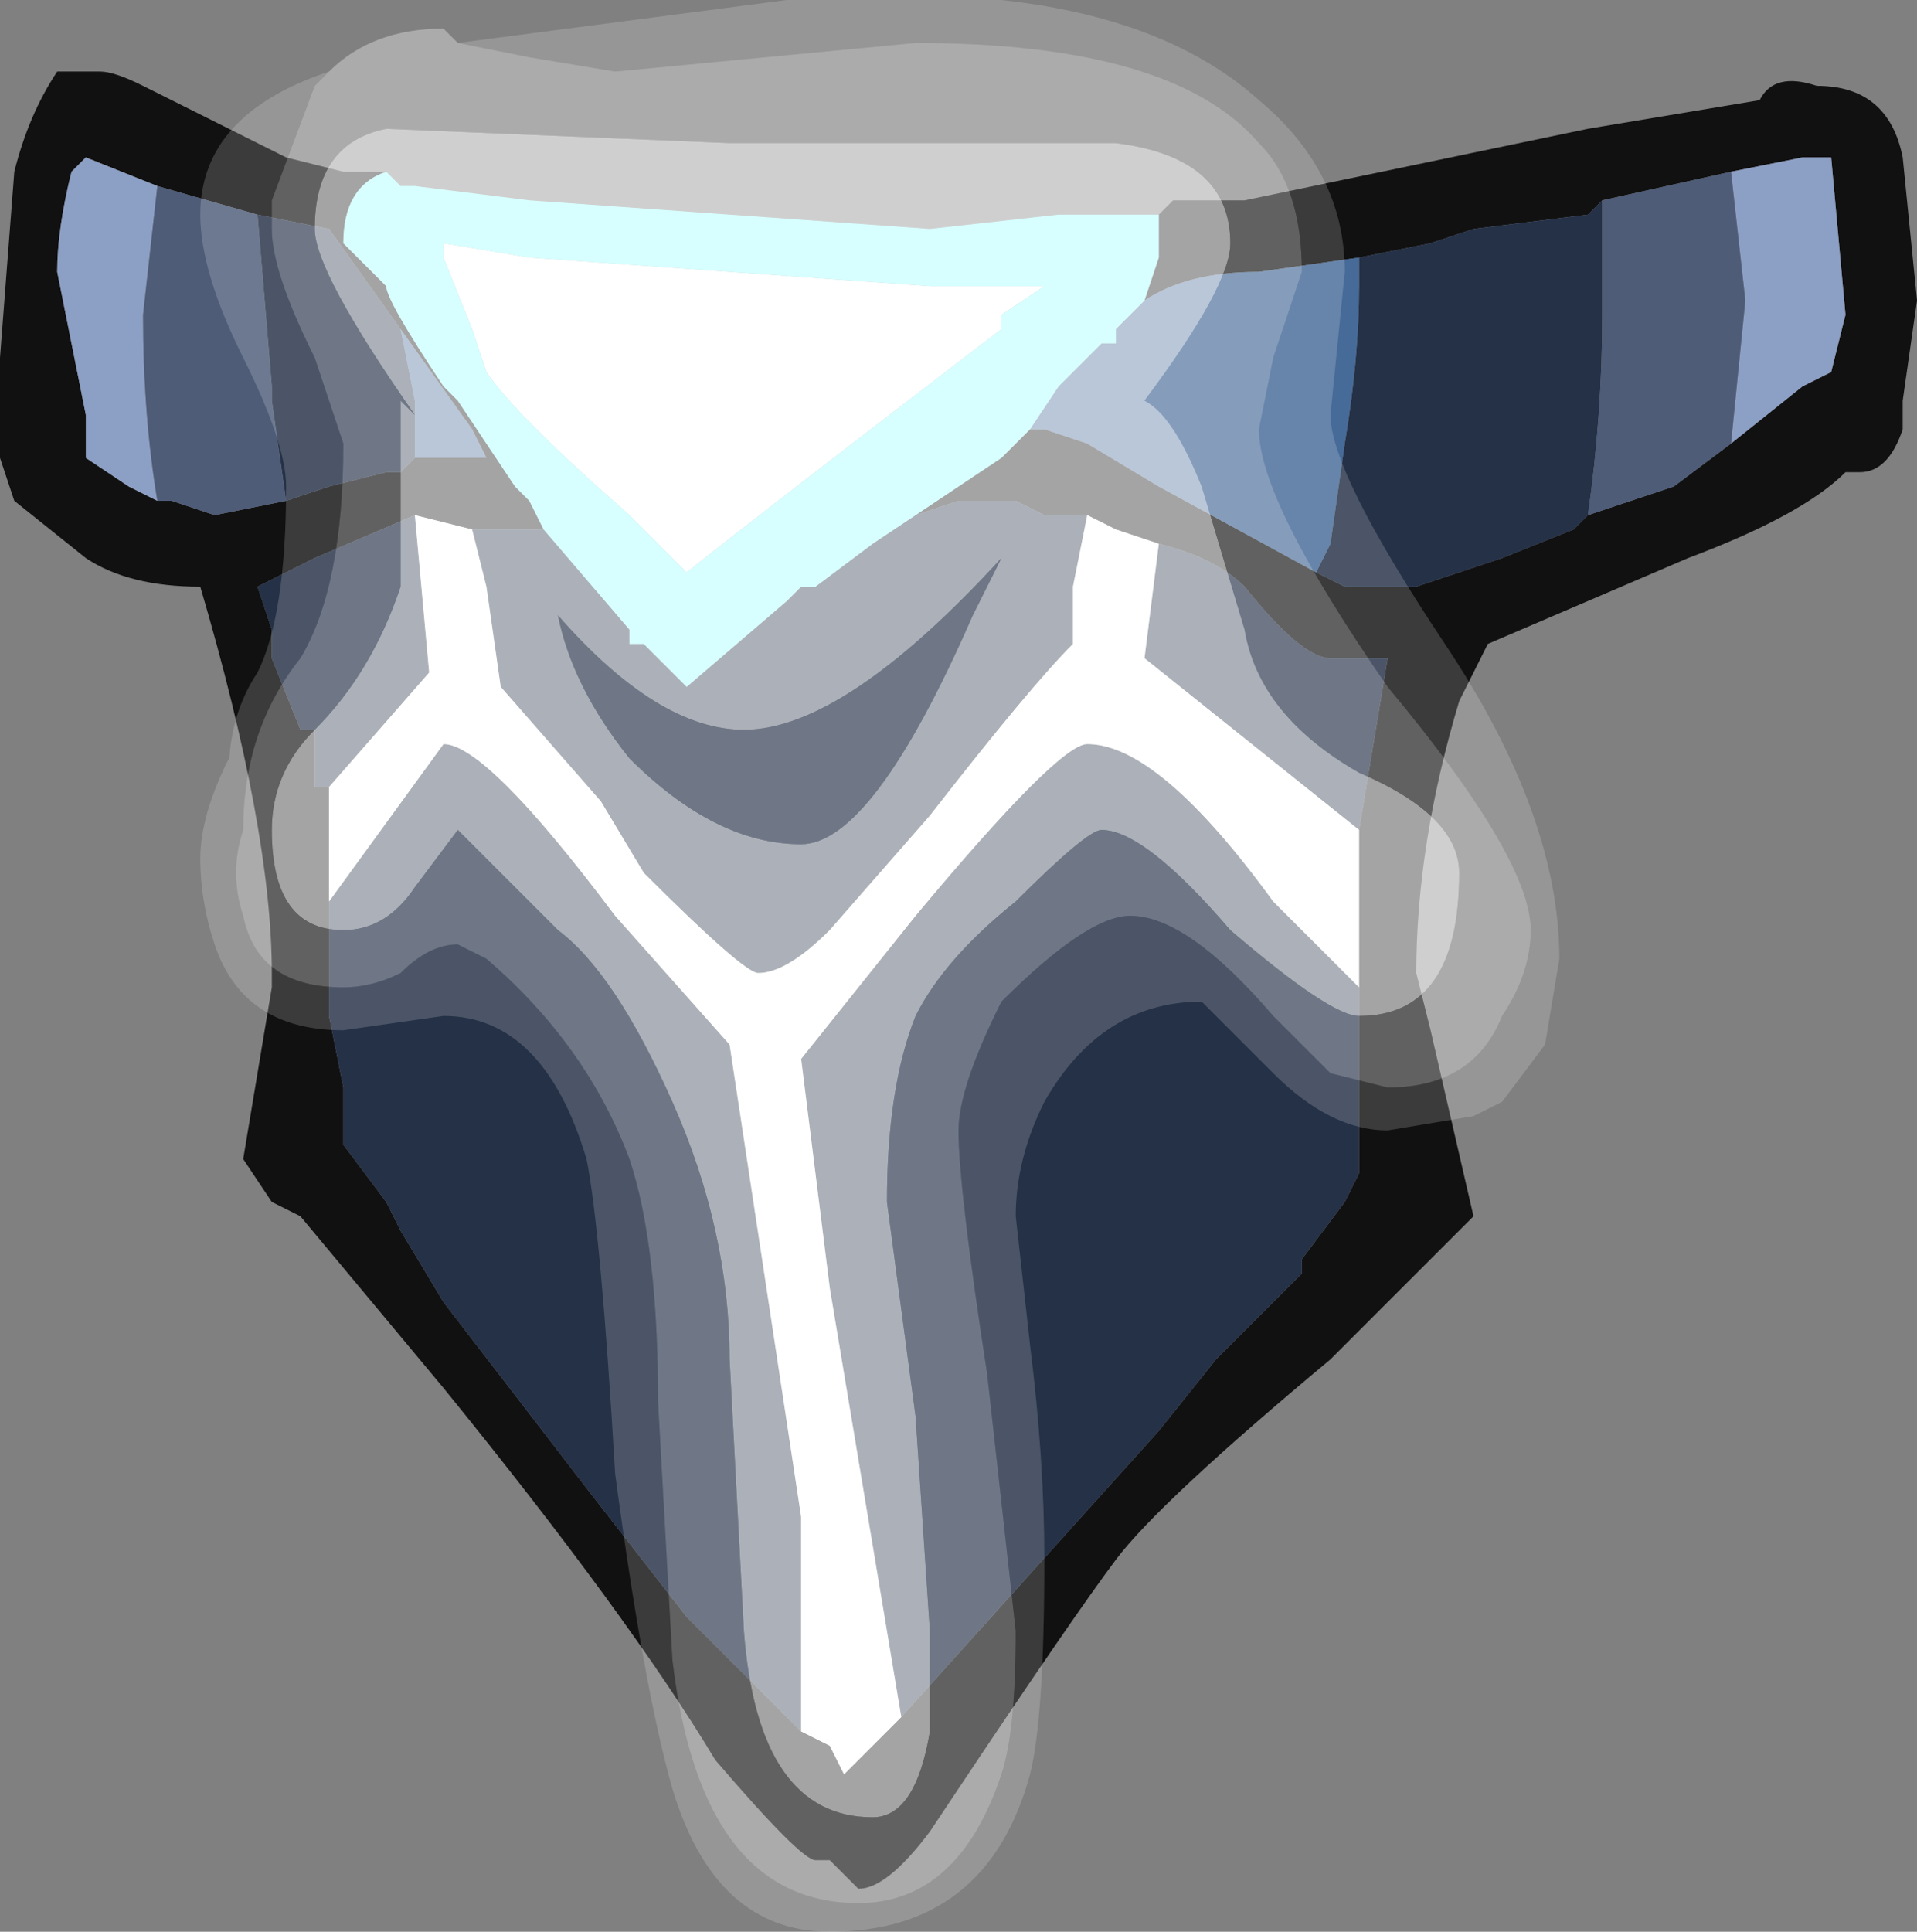 <?xml version="1.0" encoding="UTF-8" standalone="no"?>
<svg xmlns:ffdec="https://www.free-decompiler.com/flash" xmlns:xlink="http://www.w3.org/1999/xlink" ffdec:objectType="frame" height="47.25px" width="46.9px" xmlns="http://www.w3.org/2000/svg">
  <rect width="100%" height="100%" fill="#808080" stroke="none"/>
  <g transform="matrix(1.0, 0.0, 0.0, 1.0, 22.75, 14.7)">
    <use ffdec:characterId="13" height="6.75" transform="matrix(7.0, 0.0, 0.0, 7.0, -22.75, -14.7)" width="6.7" xlink:href="#shape0"/>
  </g>
  <defs>
    <g id="shape0" transform="matrix(1.0, 0.0, 0.0, 1.0, 3.25, 2.1)">
      <path d="M1.5 -1.2 L1.15 -1.15 Q0.9 -1.15 0.75 -1.05 L0.8 -1.2 0.8 -1.35 0.85 -1.4 1.1 -1.4 2.3 -1.65 2.9 -1.75 Q2.95 -1.85 3.1 -1.8 3.35 -1.8 3.4 -1.55 L3.45 -1.05 3.4 -0.7 3.4 -0.6 Q3.35 -0.45 3.25 -0.45 L3.2 -0.45 Q3.05 -0.3 2.65 -0.15 L1.95 0.15 1.85 0.35 Q1.7 0.85 1.7 1.3 L1.75 1.5 1.9 2.15 1.4 2.65 Q0.8 3.15 0.65 3.35 0.5 3.55 0.1 4.15 L0.0 4.3 Q-0.15 4.5 -0.25 4.5 L-0.35 4.4 -0.4 4.4 Q-0.45 4.4 -0.75 4.05 -1.05 3.55 -1.7 2.75 L-2.2 2.15 -2.3 2.1 -2.4 1.95 -2.3 1.35 -2.3 1.3 Q-2.3 0.8 -2.55 -0.05 -2.8 -0.05 -2.95 -0.15 L-3.2 -0.35 -3.25 -0.5 -3.25 -0.85 -3.2 -1.5 Q-3.15 -1.7 -3.05 -1.85 L-2.9 -1.85 Q-2.85 -1.85 -2.75 -1.8 L-2.25 -1.55 -2.05 -1.5 -1.9 -1.5 Q-2.05 -1.45 -2.05 -1.25 L-1.9 -1.1 Q-1.9 -1.05 -1.7 -0.75 L-1.65 -0.7 -1.45 -0.4 -1.4 -0.35 -1.35 -0.25 -1.6 -0.25 -1.8 -0.3 -2.15 -0.15 -2.35 -0.05 -2.3 0.1 -2.3 0.2 -2.2 0.45 -2.15 0.45 -2.15 0.65 -2.1 0.65 -2.1 1.05 -2.1 1.45 -2.05 1.7 -2.05 1.9 -1.9 2.1 -1.85 2.2 -1.7 2.45 -1.2 3.1 -0.85 3.55 -0.45 3.95 -0.35 4.0 -0.3 4.1 -0.1 3.9 0.8 2.9 1.0 2.65 1.3 2.35 1.3 2.3 1.45 2.1 1.5 2.0 1.5 1.35 1.5 0.8 1.6 0.2 1.4 0.2 Q1.3 0.2 1.1 -0.05 1.0 -0.15 0.8 -0.2 L0.65 -0.25 0.55 -0.3 0.4 -0.3 0.3 -0.35 0.1 -0.35 -0.05 -0.3 0.25 -0.5 0.35 -0.6 0.4 -0.6 0.55 -0.55 0.8 -0.4 1.35 -0.1 1.45 -0.05 1.7 -0.05 2.0 -0.15 2.25 -0.25 2.3 -0.3 2.6 -0.4 2.8 -0.55 3.05 -0.75 3.15 -0.8 3.2 -1.0 3.15 -1.55 3.05 -1.55 2.8 -1.5 2.35 -1.4 2.3 -1.35 1.9 -1.3 1.75 -1.25 1.5 -1.2 M-2.7 -1.45 L-2.95 -1.55 -3.0 -1.5 Q-3.05 -1.3 -3.05 -1.15 L-2.95 -0.65 -2.95 -0.5 -2.8 -0.4 -2.7 -0.35 -2.65 -0.35 -2.5 -0.3 -2.25 -0.35 -2.1 -0.4 -1.9 -0.45 -1.85 -0.45 -1.8 -0.5 -1.55 -0.5 -1.6 -0.6 -1.85 -0.95 -2.1 -1.3 -2.35 -1.35 -2.7 -1.45" fill="#111111" fill-rule="evenodd" stroke="none"/>
      <path d="M2.8 -1.5 L3.05 -1.55 3.15 -1.55 3.2 -1.0 3.15 -0.8 3.05 -0.75 2.8 -0.55 2.85 -1.05 2.8 -1.5 M-2.7 -0.35 L-2.8 -0.4 -2.95 -0.5 -2.95 -0.65 -3.05 -1.15 Q-3.05 -1.3 -3.0 -1.5 L-2.95 -1.55 -2.7 -1.45 -2.75 -1.0 Q-2.75 -0.65 -2.7 -0.35" fill="#8c9fc4" fill-rule="evenodd" stroke="none"/>
      <path d="M1.5 -1.2 L1.75 -1.25 1.9 -1.3 2.3 -1.35 2.35 -1.4 2.35 -1.0 Q2.35 -0.65 2.3 -0.3 L2.25 -0.25 2.0 -0.15 1.7 -0.05 1.45 -0.05 1.35 -0.1 1.4 -0.2 1.45 -0.55 Q1.5 -0.85 1.5 -1.1 L1.5 -1.2 M-0.05 -0.3 L0.1 -0.35 0.3 -0.35 0.4 -0.3 0.55 -0.3 0.5 -0.05 0.5 0.15 Q0.35 0.3 0.0 0.75 L-0.35 1.15 Q-0.5 1.3 -0.6 1.3 -0.65 1.3 -1.0 0.95 L-1.15 0.7 -1.5 0.3 -1.55 -0.05 -1.6 -0.25 -1.35 -0.25 -1.05 0.1 -1.05 0.15 -1.0 0.15 -0.85 0.3 -0.5 0.0 -0.45 -0.05 -0.4 -0.05 -0.2 -0.2 -0.05 -0.3 M0.8 -0.2 Q1.0 -0.15 1.1 -0.05 1.3 0.2 1.4 0.2 L1.6 0.2 1.5 0.8 0.75 0.2 0.8 -0.2 M1.5 1.35 L1.5 2.0 1.45 2.1 1.3 2.3 1.3 2.35 1.0 2.65 0.8 2.9 -0.1 3.9 -0.35 2.4 -0.45 1.6 -0.05 1.1 Q0.45 0.5 0.55 0.5 0.8 0.5 1.2 1.05 L1.5 1.35 M-0.35 4.0 L-0.45 3.95 -0.85 3.55 -1.2 3.1 -1.7 2.45 -1.85 2.2 -1.9 2.1 -2.05 1.9 -2.05 1.7 -2.1 1.45 -2.1 1.05 -1.7 0.5 Q-1.55 0.5 -1.1 1.1 L-0.7 1.55 -0.45 3.2 -0.45 3.95 -0.35 4.0 M-2.1 0.65 L-2.15 0.65 -2.15 0.45 -2.2 0.45 -2.3 0.2 -2.3 0.1 -2.35 -0.05 -2.15 -0.15 -1.8 -0.3 -1.75 0.25 -2.1 0.65 M-2.35 -1.35 L-2.1 -1.3 -1.85 -0.95 -1.8 -0.7 -1.8 -0.5 -1.85 -0.45 -1.9 -0.45 -2.1 -0.4 -2.25 -0.35 -2.3 -0.7 -2.3 -0.75 -2.35 -1.35" fill="#253147" fill-rule="evenodd" stroke="none"/>
      <path d="M0.75 -1.05 Q0.9 -1.15 1.15 -1.15 L1.5 -1.2 1.5 -1.1 Q1.5 -0.85 1.45 -0.55 L1.4 -0.2 1.35 -0.1 0.8 -0.4 0.55 -0.55 0.4 -0.6 0.35 -0.6 0.45 -0.75 0.6 -0.9 0.65 -0.9 0.65 -0.95 0.75 -1.05 M-1.85 -0.95 L-1.6 -0.6 -1.55 -0.5 -1.8 -0.5 -1.8 -0.7 -1.85 -0.95" fill="#476b98" fill-rule="evenodd" stroke="none"/>
      <path d="M2.35 -1.4 L2.8 -1.5 2.85 -1.05 2.8 -0.55 2.6 -0.4 2.3 -0.3 Q2.35 -0.65 2.35 -1.0 L2.35 -1.4 M-2.7 -0.35 Q-2.75 -0.65 -2.75 -1.0 L-2.7 -1.45 -2.35 -1.35 -2.3 -0.75 -2.3 -0.7 -2.25 -0.35 -2.5 -0.3 -2.65 -0.35 -2.7 -0.35" fill="#4e5c78" fill-rule="evenodd" stroke="none"/>
      <path d="M0.55 -0.3 L0.65 -0.25 0.8 -0.2 0.75 0.2 1.5 0.8 1.5 1.35 1.2 1.05 Q0.8 0.5 0.55 0.5 0.45 0.5 -0.05 1.1 L-0.45 1.6 -0.35 2.4 -0.1 3.9 -0.3 4.1 -0.35 4.0 -0.45 3.95 -0.45 3.2 -0.7 1.55 -1.1 1.1 Q-1.55 0.5 -1.7 0.5 L-2.1 1.05 -2.1 0.65 -1.75 0.25 -1.8 -0.3 -1.6 -0.25 -1.55 -0.05 -1.5 0.3 -1.15 0.7 -1.0 0.95 Q-0.65 1.3 -0.6 1.3 -0.5 1.3 -0.35 1.15 L0.0 0.75 Q0.35 0.3 0.5 0.15 L0.5 -0.05 0.55 -0.3 M0.25 -1.0 L0.25 -0.95 Q-0.6 -0.3 -0.85 -0.1 L-1.05 -0.3 Q-1.45 -0.65 -1.55 -0.8 L-1.6 -0.95 -1.7 -1.2 -1.7 -1.25 -1.4 -1.2 0.0 -1.1 0.4 -1.1 0.25 -1.0" fill="#ffffff" fill-rule="evenodd" stroke="none"/>
      <path d="M0.35 -0.6 L0.25 -0.5 -0.05 -0.3 -0.2 -0.2 -0.4 -0.05 -0.45 -0.05 -0.5 0.0 -0.85 0.3 -1.0 0.15 -1.05 0.15 -1.05 0.1 -1.35 -0.25 -1.4 -0.35 -1.45 -0.4 -1.65 -0.7 -1.7 -0.75 Q-1.9 -1.05 -1.9 -1.1 L-2.05 -1.25 Q-2.05 -1.45 -1.9 -1.5 L-1.85 -1.45 -1.8 -1.45 -1.4 -1.4 0.0 -1.3 0.45 -1.35 0.8 -1.35 0.8 -1.2 0.75 -1.05 0.65 -0.95 0.65 -0.9 0.6 -0.9 0.45 -0.75 0.35 -0.6 M0.25 -1.0 L0.4 -1.1 0.0 -1.1 -1.4 -1.2 -1.7 -1.25 -1.7 -1.2 -1.6 -0.95 -1.55 -0.8 Q-1.45 -0.65 -1.05 -0.3 L-0.85 -0.1 Q-0.6 -0.3 0.25 -0.95 L0.25 -1.0" fill="#99ffff" fill-rule="evenodd" stroke="none"/>
      <path d="M0.95 -0.4 L1.1 0.1 Q1.15 0.4 1.5 0.6 1.85 0.75 1.85 0.95 1.85 1.45 1.5 1.45 1.4 1.45 1.05 1.15 0.75 0.8 0.6 0.8 0.55 0.8 0.3 1.05 0.05 1.25 -0.05 1.45 -0.15 1.7 -0.15 2.1 L-0.05 2.85 0.0 3.6 0.0 3.95 Q-0.05 4.25 -0.2 4.25 -0.6 4.25 -0.65 3.6 L-0.7 2.65 Q-0.7 2.2 -0.9 1.75 -1.1 1.3 -1.3 1.15 L-1.65 0.8 -1.8 1.0 Q-1.9 1.15 -2.05 1.15 -2.3 1.15 -2.3 0.8 -2.3 0.6 -2.15 0.45 -1.95 0.25 -1.85 -0.05 L-1.85 -0.7 -1.8 -0.65 Q-2.15 -1.15 -2.15 -1.3 -2.15 -1.6 -1.9 -1.65 L-0.7 -1.6 0.65 -1.6 Q1.05 -1.55 1.05 -1.25 1.05 -1.1 0.75 -0.7 0.85 -0.65 0.95 -0.4 M-0.4 -0.6 L-0.05 -0.95 -1.45 -1.05 Q-1.05 -0.4 -1.0 -0.4 -0.75 -0.4 -0.4 -0.6 M-0.45 0.85 Q-0.2 0.85 0.15 0.05 L0.25 -0.15 Q-0.3 0.45 -0.65 0.45 -0.95 0.45 -1.3 0.05 -1.25 0.3 -1.05 0.55 -0.75 0.85 -0.45 0.85 M-0.25 3.95 L-0.25 3.85 -0.3 3.5 -0.3 3.7 -0.25 3.95" fill="#ffffff" fill-opacity="0.62" fill-rule="evenodd" stroke="none"/>
      <path d="M0.95 -0.4 Q0.85 -0.65 0.75 -0.7 1.05 -1.1 1.05 -1.25 1.05 -1.55 0.65 -1.6 L-0.7 -1.6 -1.9 -1.65 Q-2.15 -1.6 -2.15 -1.3 -2.15 -1.15 -1.8 -0.65 L-1.85 -0.7 -1.85 -0.05 Q-1.95 0.25 -2.15 0.45 -2.3 0.6 -2.3 0.8 -2.3 1.15 -2.05 1.15 -1.9 1.15 -1.8 1.0 L-1.65 0.8 -1.3 1.15 Q-1.1 1.3 -0.9 1.75 -0.7 2.2 -0.7 2.65 L-0.65 3.6 Q-0.6 4.25 -0.2 4.25 -0.05 4.25 0.0 3.95 L0.0 3.6 -0.05 2.85 -0.15 2.1 Q-0.15 1.7 -0.05 1.45 0.05 1.25 0.3 1.05 0.55 0.8 0.6 0.8 0.75 0.8 1.05 1.15 1.4 1.45 1.5 1.45 1.85 1.45 1.85 0.95 1.85 0.75 1.5 0.6 1.15 0.4 1.1 0.1 L0.95 -0.4 M-1.65 -1.95 L-1.4 -1.9 -1.1 -1.85 -0.05 -1.95 Q0.85 -1.95 1.15 -1.6 1.3 -1.45 1.3 -1.15 L1.2 -0.85 1.15 -0.6 Q1.15 -0.35 1.6 0.3 2.1 0.9 2.1 1.15 2.1 1.3 2.0 1.45 1.9 1.7 1.6 1.7 L1.4 1.65 1.2 1.45 Q0.9 1.1 0.7 1.1 0.55 1.1 0.25 1.4 0.1 1.7 0.1 1.85 0.1 2.05 0.2 2.7 L0.3 3.6 Q0.3 3.95 0.25 4.1 0.1 4.55 -0.25 4.55 -0.8 4.55 -0.9 3.7 L-0.95 2.8 Q-0.95 2.25 -1.05 1.95 -1.2 1.55 -1.55 1.25 L-1.65 1.2 Q-1.75 1.2 -1.85 1.3 -1.95 1.35 -2.05 1.35 -2.35 1.35 -2.4 1.1 -2.45 0.95 -2.4 0.8 -2.4 0.45 -2.2 0.2 -2.05 -0.05 -2.05 -0.55 L-2.15 -0.85 Q-2.3 -1.15 -2.3 -1.3 L-2.3 -1.4 -2.15 -1.8 -2.1 -1.85 Q-1.95 -2.0 -1.7 -2.0 L-1.65 -1.95 M-0.45 0.85 Q-0.75 0.85 -1.05 0.55 -1.25 0.3 -1.3 0.05 -0.95 0.45 -0.65 0.45 -0.3 0.45 0.25 -0.15 L0.15 0.05 Q-0.2 0.85 -0.45 0.85" fill="#ffffff" fill-opacity="0.337" fill-rule="evenodd" stroke="none"/>
      <path d="M-2.1 -1.85 L-2.15 -1.8 -2.3 -1.4 -2.3 -1.3 Q-2.3 -1.15 -2.15 -0.85 L-2.05 -0.55 Q-2.05 -0.05 -2.2 0.2 -2.4 0.45 -2.4 0.8 -2.45 0.95 -2.4 1.1 -2.35 1.35 -2.05 1.35 -1.95 1.35 -1.85 1.3 -1.75 1.2 -1.65 1.2 L-1.55 1.25 Q-1.2 1.55 -1.05 1.95 -0.95 2.25 -0.95 2.8 L-0.9 3.7 Q-0.8 4.55 -0.25 4.55 0.1 4.55 0.25 4.1 0.3 3.95 0.3 3.6 L0.2 2.7 Q0.1 2.05 0.1 1.85 0.1 1.7 0.25 1.4 0.55 1.1 0.7 1.1 0.9 1.1 1.2 1.45 L1.4 1.65 1.6 1.7 Q1.9 1.7 2.0 1.45 2.1 1.3 2.1 1.15 2.1 0.9 1.6 0.3 1.15 -0.35 1.15 -0.6 L1.2 -0.85 1.3 -1.15 Q1.3 -1.45 1.15 -1.6 0.85 -1.95 -0.05 -1.95 L-1.1 -1.85 -1.4 -1.9 -1.65 -1.95 -0.5 -2.1 Q0.65 -2.2 1.15 -1.75 1.45 -1.5 1.45 -1.15 L1.4 -0.65 Q1.4 -0.45 1.8 0.15 2.2 0.75 2.2 1.25 L2.15 1.55 2.0 1.75 1.9 1.8 1.6 1.85 Q1.4 1.85 1.2 1.65 L0.95 1.4 Q0.6 1.4 0.4 1.75 0.3 1.95 0.3 2.15 L0.35 2.6 Q0.4 3.0 0.4 3.35 0.4 3.9 0.35 4.1 0.2 4.65 -0.35 4.65 -0.75 4.65 -0.9 4.15 -1.0 3.8 -1.1 3.05 -1.15 2.2 -1.2 1.95 -1.35 1.45 -1.7 1.45 L-2.05 1.5 Q-2.4 1.5 -2.5 1.2 -2.55 1.05 -2.55 0.9 -2.55 0.75 -2.45 0.55 L-2.45 0.6 Q-2.45 0.4 -2.35 0.25 -2.25 0.05 -2.25 -0.4 -2.25 -0.55 -2.4 -0.85 -2.55 -1.15 -2.55 -1.35 -2.55 -1.7 -2.1 -1.85" fill="#ffffff" fill-opacity="0.176" fill-rule="evenodd" stroke="none"/>
    </g>
  </defs>
</svg>
